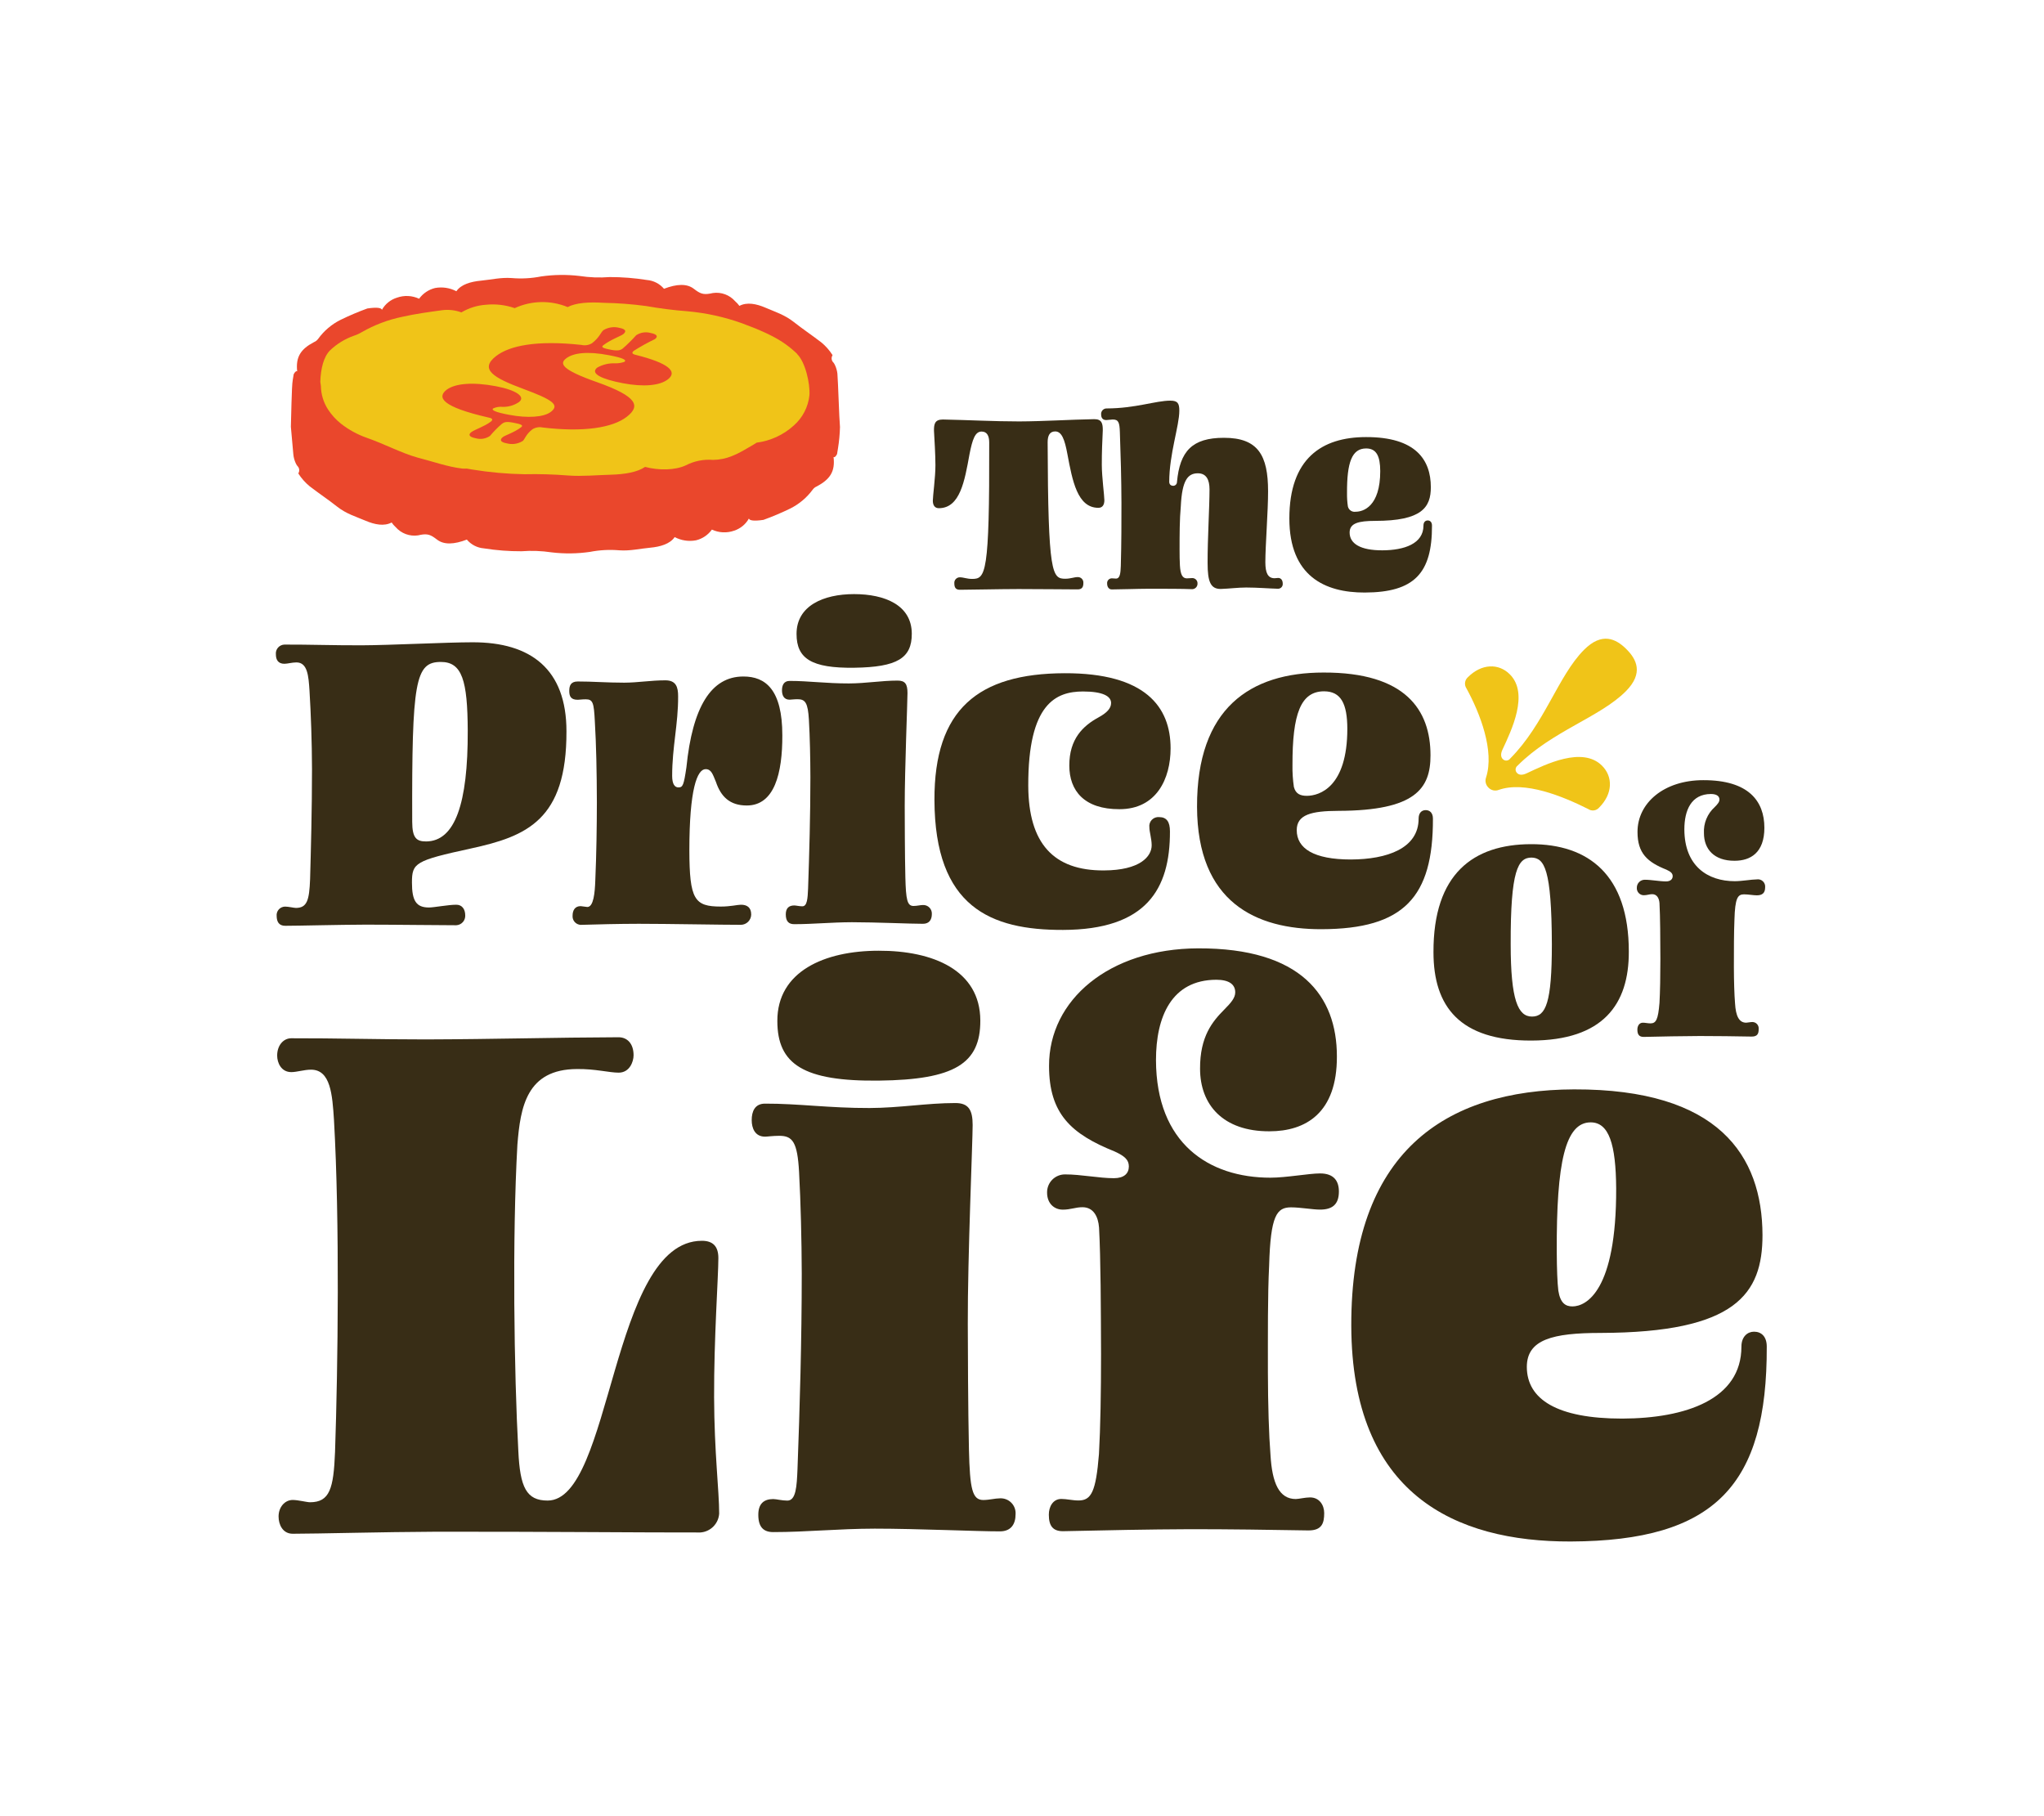 <svg width="574" height="510" viewBox="0 0 574 510" fill="none" xmlns="http://www.w3.org/2000/svg">
<path d="M457.408 267.209C457.408 245.627 446.023 237 429.902 237.047C413.781 237.095 402.479 245.305 402.551 267.388C402.551 282.66 409.93 292.256 430.057 292.196C450.184 292.137 457.456 282.039 457.408 267.209ZM435.797 265.142C435.797 281.585 434.111 285.457 430.213 285.457C426.314 285.457 424.233 280.904 424.233 265.142C424.173 244.325 426.302 240.824 430.093 240.812C433.669 240.919 435.726 243.883 435.797 265.178V265.142Z" fill="#382D16"/>
<path d="M461.583 251.388C462.564 251.388 463.15 251.089 463.975 251.089C465.338 251.089 465.924 252.284 466.02 253.611C466.235 257.494 466.247 263.529 466.271 269.265C466.271 274.045 466.2 278.311 466.02 281.621C465.637 286.294 465.063 287.357 463.509 287.369C462.719 287.369 462.038 287.178 461.356 287.178C460.292 287.178 459.801 288.158 459.813 289.126C459.813 290.488 460.304 291.169 461.571 291.169C466.821 291.05 472.083 290.942 477.334 290.918C482.201 290.918 487.068 290.99 491.936 291.074C493.586 291.074 493.885 290.189 493.873 288.923C493.895 288.678 493.865 288.432 493.787 288.199C493.708 287.967 493.583 287.753 493.418 287.571C493.253 287.389 493.052 287.243 492.827 287.143C492.603 287.042 492.361 286.989 492.115 286.987C491.529 286.987 490.752 287.178 490.369 287.178C488.324 287.178 487.439 285.242 487.236 281.741C487.032 279.219 486.925 275.527 486.913 271.536C486.913 266.959 486.913 261.904 487.068 258.307C487.236 252.081 488.013 251.137 489.771 251.137C490.967 251.137 492.498 251.424 493.359 251.412C494.818 251.412 495.691 250.826 495.691 249.177C495.726 248.861 495.686 248.542 495.576 248.244C495.465 247.946 495.287 247.678 495.055 247.462C494.823 247.245 494.543 247.085 494.238 246.995C493.934 246.905 493.612 246.887 493.299 246.942C491.936 246.942 489.113 247.444 487.164 247.444C479.57 247.444 473.04 243.214 473.004 232.901C473.004 227.56 474.918 222.971 480.467 222.959C482.022 222.959 482.859 223.533 482.859 224.512C482.859 225.194 482.38 225.779 481.507 226.651C480.494 227.568 479.699 228.699 479.18 229.963C478.66 231.226 478.43 232.589 478.506 233.953C478.506 238.434 481.352 241.732 487.104 241.708C491.577 241.708 495.476 239.45 495.476 232.447C495.476 224.955 491.051 219.039 478.302 219.075C467.3 219.075 459.825 225.456 459.849 233.63C459.849 239.605 462.612 242.079 467.969 244.206C469.237 244.78 469.727 245.269 469.727 246.046C469.727 246.823 469.142 247.504 467.874 247.504C466.032 247.504 463.796 247.038 461.894 247.038C461.599 247.035 461.305 247.091 461.032 247.203C460.758 247.315 460.51 247.48 460.301 247.69C460.093 247.899 459.929 248.148 459.818 248.422C459.708 248.696 459.653 248.989 459.658 249.285C459.638 249.551 459.673 249.818 459.761 250.07C459.848 250.323 459.986 250.554 460.167 250.751C460.347 250.948 460.566 251.106 460.809 251.216C461.053 251.325 461.316 251.384 461.583 251.388Z" fill="#382D16"/>
<path d="M173.735 301.207C176.821 301.207 177.921 298.1 177.921 296.331C177.921 293.021 176.127 291.265 173.7 291.265C155.761 291.324 139.018 291.814 119.572 291.874C105.879 291.874 94.159 291.516 81.793 291.551C79.581 291.551 77.823 293.559 77.835 296.427C77.835 298.411 78.947 301.064 81.817 301.052C83.372 301.052 85.405 300.37 87.342 300.37C92.867 300.37 93.322 307.421 93.788 314.483C95.427 343.163 94.9 383.793 94.087 407.693C93.68 418.066 92.58 421.83 87.055 421.842C86.17 421.842 83.742 421.197 82.2 421.197C79.987 421.197 78.229 423.192 78.229 425.845C78.229 428.056 79.353 430.697 82.224 430.685C88.849 430.685 108.295 430.171 121.557 430.123C146.959 430.04 183.638 430.374 196.673 430.326C198.049 430.233 199.343 429.644 200.316 428.668C201.288 427.692 201.872 426.395 201.959 425.021C201.959 418.615 200.584 407.801 200.536 392.349C200.476 375.787 201.732 358.567 201.732 353.261C201.732 349.951 200.177 348.409 197.08 348.421C171.451 348.469 171.954 421.364 153.788 421.364C147.808 421.364 146.038 417.636 145.56 407.478C144.364 385.633 143.825 347.441 145.296 321.438C146.146 310.839 147.88 300.239 162.039 300.191C167.098 300.12 171.081 301.207 173.735 301.207Z" fill="#382D16"/>
<path d="M246.735 266.97C231.487 266.97 218.248 272.802 218.296 286.711C218.296 298.852 225.639 303.692 246.855 303.441C268.07 303.19 275.341 298.661 275.294 286.568C275.258 272.407 261.983 266.922 246.735 266.97ZM214.828 309.906C211.958 309.906 211.085 312.129 211.097 314.555C211.097 316.765 211.993 319.191 214.864 319.179C215.521 319.179 216.849 318.952 218.834 318.94C222.589 318.94 223.929 320.697 224.395 329.086C224.862 337.69 225.113 348.062 225.149 357.563C225.149 376.324 224.599 395.313 223.953 412.533C223.749 417.396 223.546 421.364 221.106 421.376C219.564 421.376 218.021 420.945 217.136 420.945C214.481 420.945 212.938 422.284 212.95 425.379C212.95 428.904 214.505 430.23 217.16 430.218C226.44 430.218 235.278 429.274 245.659 429.251C257.618 429.251 274.827 430.039 280.795 430.015C283.892 430.015 285.208 428.02 285.196 425.152C285.231 424.561 285.14 423.97 284.929 423.418C284.718 422.865 284.392 422.364 283.973 421.947C283.553 421.53 283.05 421.207 282.496 420.999C281.941 420.791 281.35 420.704 280.759 420.742C279.443 420.742 277.889 421.196 276.131 421.208C273.033 421.208 272.364 418.125 272.101 407.083C271.849 395.826 271.79 378.403 271.778 371.759C271.718 353.225 273.153 320.315 273.141 315.905C273.141 311.711 272.017 309.727 268.262 309.739C260.309 309.739 252.583 311.113 244.188 311.137C232.946 311.173 224.108 309.87 214.828 309.906Z" fill="#382D16"/>
<path d="M298.458 339.674C300.671 339.674 301.986 338.993 303.983 338.993C307.069 338.993 308.408 341.622 308.636 344.717C309.114 353.548 309.15 367.231 309.198 380.256C309.198 391.011 309.03 400.786 308.612 408.303C307.763 418.902 306.447 421.328 302.907 421.34C301.149 421.34 299.594 420.91 298.052 420.91C295.66 420.91 294.524 423.133 294.536 425.343C294.536 428.438 295.648 429.98 298.518 429.968C310.477 429.705 322.377 429.454 334.312 429.406C345.362 429.406 356.413 429.562 367.451 429.753C371.206 429.753 371.864 427.745 371.864 424.877C371.864 422.667 370.525 420.468 367.87 420.48C366.542 420.48 364.772 420.922 363.887 420.934C359.247 420.934 357.25 416.536 356.783 408.59C356.329 402.854 356.078 394.465 356.054 385.407C356.054 375.034 355.982 363.55 356.401 355.388C356.795 341.251 358.553 339.041 362.536 339.029C365.179 339.029 368.719 339.674 370.704 339.662C374.017 339.662 376.002 338.324 375.99 334.571C375.99 331.703 374.65 329.493 370.68 329.505C367.583 329.505 361.184 330.7 356.759 330.7C339.526 330.7 324.697 321.14 324.625 297.694C324.625 285.541 328.966 275.156 341.559 275.12C345.147 275.12 346.869 276.423 346.881 278.634C346.881 280.175 345.781 281.502 343.796 283.497C340.495 286.819 336.967 291.026 337.003 300.084C337.003 310.229 343.461 317.722 356.496 317.674C366.662 317.674 375.488 312.548 375.428 296.642C375.428 279.649 365.394 266.206 336.453 266.301C311.482 266.385 294.524 280.785 294.596 299.331C294.596 312.799 300.85 318.451 313.013 323.338C315.895 324.653 316.995 325.728 317.007 327.521C317.007 329.505 315.692 330.831 312.821 330.843C308.624 330.843 303.529 329.768 299.116 329.779C298.446 329.771 297.781 329.898 297.161 330.151C296.54 330.404 295.977 330.779 295.504 331.254C295.031 331.729 294.659 332.293 294.408 332.914C294.157 333.535 294.034 334.201 294.045 334.87C294.033 337.917 296.031 339.674 298.458 339.674Z" fill="#382D16"/>
<path d="M496.144 378.129C496.144 375.261 494.589 373.934 492.556 373.946C490.786 373.946 489.028 375.285 489.028 378.153C489.028 392.935 473.409 398.288 455.542 398.348C437.209 398.348 428.802 392.911 428.766 383.853C428.766 376.133 436.025 374.293 449.503 374.293C487.509 374.185 494.948 363.335 494.948 346.808C494.876 324.509 482.666 305.784 442.016 305.903C405.78 306.023 379.326 323.541 379.47 372.333C379.625 419.583 408.602 432.955 441.084 432.86C481.697 432.704 496.275 416.978 496.144 378.129ZM446.681 315.164C451.847 315.164 453.772 321.331 453.856 333.687C453.952 362.606 445.389 366.836 441.586 366.848C439.672 366.848 438.178 365.976 437.616 362.438C437.34 360.24 437.197 356.26 437.173 351.624C437.053 326.242 439.601 315.188 446.681 315.164Z" fill="#382D16"/>
<path d="M131.352 205.153C131.424 225.707 127.764 236.223 119.668 236.283C117.025 236.283 115.769 235.41 115.757 230.774C115.638 191.172 116.618 185.902 123.77 185.878C129.785 185.854 131.292 191.112 131.352 205.153ZM80.095 259.967C83.982 259.967 94.9 259.669 102.674 259.645C111.332 259.645 123.878 259.824 128.135 259.812C128.834 259.778 129.491 259.468 129.962 258.951C130.433 258.433 130.679 257.75 130.647 257.052C130.647 255.295 129.75 254.04 128.123 254.052C125.863 254.052 121.976 254.817 120.469 254.829C116.881 254.829 115.686 252.965 115.686 247.826C115.686 242.305 116.547 241.672 132.213 238.266C147.88 234.861 159.157 230.284 159.074 205.344C159.074 187.921 149.088 180.309 132.656 180.357C125.384 180.357 109.574 181.181 101.562 181.205C93.549 181.229 86.876 180.978 79.868 181.002C79.525 181.013 79.188 181.095 78.878 181.243C78.568 181.39 78.292 181.6 78.067 181.859C77.843 182.119 77.674 182.422 77.572 182.749C77.471 183.077 77.438 183.422 77.476 183.763C77.476 185.268 78.11 186.392 79.868 186.392C80.741 186.392 81.996 186.009 83.252 186.009C86.385 186.009 86.649 189.881 86.912 193.884C87.318 200.528 87.593 208.296 87.617 215.944C87.617 227.356 87.306 238.756 87.079 246.906C86.852 252.798 86.23 254.937 83.097 254.949C82.594 254.949 80.956 254.578 80.083 254.578C79.747 254.576 79.414 254.645 79.106 254.781C78.798 254.916 78.522 255.115 78.296 255.364C78.071 255.614 77.9 255.908 77.796 256.227C77.691 256.547 77.656 256.885 77.691 257.219C77.715 258.844 78.337 259.967 80.095 259.967Z" fill="#382D16"/>
<path d="M167.17 247.289C167.051 250.671 166.692 254.686 164.934 254.686C164.683 254.686 163.295 254.447 163.044 254.447C161.418 254.447 160.796 255.702 160.796 257.088C160.765 257.41 160.8 257.736 160.898 258.045C160.997 258.353 161.157 258.639 161.37 258.884C161.583 259.128 161.843 259.327 162.135 259.469C162.427 259.61 162.744 259.69 163.068 259.705C167.959 259.561 173.473 259.418 179.369 259.406C187.525 259.406 203.287 259.705 208.071 259.693C208.833 259.681 209.561 259.371 210.099 258.831C210.637 258.291 210.944 257.563 210.953 256.801C210.953 254.793 209.757 254.041 208.059 254.053C207.054 254.053 205.177 254.566 202.414 254.566C195.011 254.566 193.624 252.595 193.588 238.804C193.588 221.632 195.765 215.98 198.156 215.98C199.783 215.98 200.166 217.474 201.051 219.565C202.438 223.7 204.961 226.197 209.721 226.185C217.506 226.185 219.731 217.127 219.695 206.468C219.695 193.693 215.007 189.941 208.728 189.965C199.699 189.965 194.461 198.533 192.763 215.454C192.021 220.473 191.77 221.106 190.515 221.106C189.51 221.106 188.757 220.234 188.757 217.856C188.757 209.706 190.467 203.432 190.431 195.534C190.431 193.024 189.917 191.028 186.843 191.04C182.705 191.04 179.189 191.686 175.302 191.698C170.411 191.698 166.154 191.351 162.255 191.363C160.258 191.363 159.863 192.558 159.863 194.004C159.863 195.45 160.246 196.513 162.255 196.501C162.757 196.501 163.379 196.37 164.503 196.37C166.512 196.37 166.775 197.362 167.039 202.5C167.433 209.025 167.589 216.84 167.613 225.313C167.601 232.363 167.493 239.725 167.17 247.289Z" fill="#382D16"/>
<path d="M239.834 166.829C231.188 166.829 223.665 170.139 223.689 178.026C223.689 184.922 227.863 187.67 239.906 187.503C251.949 187.335 256.075 184.826 256.051 177.943C256.027 169.924 248.493 166.829 239.834 166.829ZM221.728 191.207C220.09 191.207 219.599 192.474 219.599 193.848C219.599 195.222 220.113 196.477 221.74 196.477C222.123 196.477 222.936 196.346 224 196.346C226.129 196.346 226.882 197.338 227.157 202.094C227.433 206.85 227.564 212.849 227.576 218.262C227.576 228.921 227.265 239.7 226.93 249.475C226.811 252.236 226.691 254.494 225.316 254.494C224.431 254.494 223.558 254.255 223.055 254.255C221.549 254.255 220.664 255.008 220.664 256.765C220.664 258.772 221.549 259.525 223.055 259.513C228.329 259.513 233.34 258.988 239.236 258.964C246.005 258.964 255.8 259.418 259.184 259.406C260.942 259.406 261.684 258.271 261.684 256.645C261.701 256.31 261.648 255.975 261.527 255.662C261.406 255.349 261.22 255.065 260.982 254.828C260.744 254.591 260.459 254.407 260.145 254.288C259.831 254.169 259.496 254.117 259.16 254.136C258.419 254.136 257.534 254.399 256.529 254.399C254.771 254.399 254.401 252.654 254.245 246.38C254.09 240.107 254.078 230.092 254.066 226.328C254.066 215.8 254.843 197.122 254.843 194.613C254.843 192.103 254.197 191.112 252.069 191.112C247.548 191.112 243.171 191.9 238.399 191.912C232.013 191.924 226.966 191.195 221.728 191.207Z" fill="#382D16"/>
<path d="M288.759 220.663C288.688 197.481 296.581 194.194 304.115 194.17C309.76 194.17 312.02 195.521 312.02 197.409C312.02 198.915 310.824 200.169 308.528 201.424C304.139 203.814 300.264 207.471 300.288 214.987C300.288 222.014 304.462 227.26 314.376 227.224C324.78 227.224 328.727 218.656 328.727 210.136C328.727 198.484 321.635 188.972 298.925 189.044C274.719 189.128 262.329 199.189 262.413 224.631C262.509 254.721 278.199 261.186 298.53 261.126C321.862 261.054 328.595 249.75 328.548 233.45C328.548 230.821 327.651 229.447 325.522 229.447C325.139 229.41 324.753 229.461 324.392 229.595C324.032 229.73 323.707 229.945 323.442 230.223C323.177 230.502 322.979 230.837 322.862 231.204C322.746 231.57 322.715 231.958 322.771 232.339C322.771 233.593 323.405 235.469 323.417 237.358C323.417 240.488 320.176 244.384 310.011 244.42C295.863 244.504 288.819 236.832 288.759 220.663Z" fill="#382D16"/>
<path d="M402.397 229.877C402.397 228.252 401.512 227.487 400.376 227.487C399.24 227.487 398.379 228.252 398.379 229.877C398.379 238.242 389.505 241.313 379.351 241.349C368.935 241.349 364.163 238.254 364.151 233.116C364.151 228.73 368.265 227.714 375.919 227.69C397.446 227.619 401.739 221.464 401.715 212.072C401.715 199.405 394.743 188.781 371.662 188.853C351.092 188.853 336.071 198.867 336.155 226.567C336.238 253.383 352.694 260.983 371.135 260.923C394.217 260.864 402.469 251.937 402.397 229.877ZM371.805 194.123C376.589 194.123 378.335 197.612 378.359 204.627C378.359 221.058 370.514 223.46 366.998 223.472C365.24 223.472 363.864 222.982 363.35 220.975C363.051 218.941 362.919 216.887 362.955 214.832C362.92 200.421 365.275 194.147 371.805 194.123Z" fill="#382D16"/>
<path d="M286.199 118.337C279.024 118.337 271.848 117.93 264.78 117.799C262.496 117.799 262.269 119.089 262.281 120.918C262.436 123.953 262.676 127.287 262.688 130.633C262.699 133.979 261.958 139.285 261.958 140.575C261.958 141.866 262.496 142.703 263.644 142.703C269.624 142.703 270.904 135.007 272.255 127.562C273.08 123.391 273.822 121.181 275.651 121.181C277.17 121.181 277.78 122.376 277.792 124.204C277.9 161.333 276.764 162.551 273.008 162.563C271.49 162.563 270.616 162.109 269.516 162.109C269.303 162.112 269.093 162.158 268.898 162.246C268.704 162.334 268.53 162.461 268.387 162.619C268.244 162.777 268.136 162.964 268.069 163.166C268.002 163.368 267.978 163.582 267.997 163.794C267.997 164.858 268.308 165.611 269.528 165.611C272.183 165.611 280.387 165.419 286.008 165.407C291.629 165.395 299.917 165.515 302.643 165.503C303.935 165.503 304.246 164.738 304.234 163.675C304.247 163.463 304.216 163.251 304.143 163.051C304.07 162.852 303.956 162.67 303.809 162.517C303.661 162.365 303.484 162.244 303.287 162.163C303.091 162.083 302.88 162.044 302.667 162.049C301.615 162.049 300.694 162.504 299.175 162.516C295.456 162.516 294.32 161.321 294.2 124.192C294.2 122.292 294.798 121.157 296.317 121.145C298.135 121.145 298.984 123.344 299.749 127.514C301.148 134.947 302.536 142.619 308.467 142.595C309.604 142.595 310.13 141.758 310.13 140.468C310.13 139.177 309.424 134.015 309.412 130.525C309.4 127.036 309.544 123.845 309.687 120.798C309.687 118.982 309.448 117.691 307.295 117.703C300.18 117.835 293.04 118.313 286.199 118.337Z" fill="#382D16"/>
<path d="M331.347 158.811C331.263 157.52 331.263 156.003 331.251 154.33C331.251 150.231 331.251 145.905 331.598 142.105C331.957 134.744 333.619 132.915 336.382 132.903C338.774 132.903 339.647 134.72 339.659 137.373C339.659 142.463 339.097 151.342 339.12 158.106C339.12 163.412 339.982 165.383 342.792 165.383C345.291 165.3 347.647 164.977 349.968 164.977C353.149 164.977 356.425 165.264 358.925 165.324C359.107 165.321 359.287 165.281 359.453 165.205C359.619 165.13 359.768 165.021 359.889 164.885C360.011 164.749 360.102 164.589 360.159 164.416C360.215 164.242 360.235 164.059 360.217 163.878C360.217 163.041 359.834 162.288 358.925 162.288C358.769 162.288 358.16 162.372 357.932 162.372C356.031 162.372 355.349 160.854 355.337 157.903C355.337 153.194 356.126 143.324 356.103 137.934C356.103 127.908 353.328 122.913 343.677 122.937C334.791 122.937 331.311 126.701 330.522 135.353C330.52 135.62 330.418 135.878 330.237 136.074C330.056 136.271 329.808 136.393 329.541 136.417C328.776 136.417 328.405 136.046 328.345 135.365C328.345 127.466 331.192 119.567 331.18 115.313C331.18 113.258 330.713 112.505 328.656 112.505C324.554 112.505 318.862 114.668 310.813 114.692C310.594 114.682 310.376 114.72 310.173 114.801C309.97 114.883 309.787 115.008 309.637 115.166C309.486 115.325 309.371 115.514 309.299 115.721C309.228 115.927 309.202 116.147 309.222 116.365C309.222 117.356 309.689 117.954 310.67 117.954C311.052 117.954 312.033 117.799 312.499 117.799C314.09 117.799 314.401 118.623 314.485 121.384C314.724 128.064 314.903 134.529 314.927 141.197C314.927 146.741 314.927 152.43 314.748 158.883C314.676 160.938 314.532 162.468 313.396 162.468C313.169 162.468 312.332 162.396 312.2 162.396C312.012 162.401 311.827 162.445 311.658 162.527C311.488 162.608 311.337 162.724 311.216 162.867C311.094 163.01 311.003 163.177 310.951 163.358C310.898 163.538 310.883 163.727 310.909 163.914C310.909 164.678 311.303 165.515 312.212 165.515C314.604 165.515 319.125 165.336 322.617 165.324C326.946 165.324 332.041 165.324 334.851 165.443C335.253 165.418 335.629 165.237 335.898 164.937C336.166 164.637 336.306 164.244 336.286 163.842C336.294 163.646 336.263 163.451 336.194 163.268C336.125 163.085 336.02 162.918 335.885 162.776C335.75 162.635 335.588 162.522 335.408 162.444C335.228 162.366 335.035 162.326 334.839 162.324C334.612 162.324 333.643 162.408 333.249 162.408C332.041 162.372 331.502 161.308 331.347 158.811Z" fill="#382D16"/>
<path d="M402.132 147.579C402.132 146.599 401.594 146.145 400.936 146.145C400.278 146.145 399.74 146.599 399.74 147.59C399.74 152.669 394.37 154.509 388.211 154.533C382.052 154.557 379.015 152.669 379.003 149.55C379.003 146.897 381.502 146.276 386.178 146.264C399.25 146.264 401.821 142.5 401.809 136.8C401.809 129.14 397.587 122.699 383.607 122.735C371.145 122.735 362.08 128.805 362.08 145.583C362.08 161.823 372.09 166.424 383.26 166.388C397.181 166.352 402.18 160.939 402.132 147.579ZM383.631 125.925C386.513 125.925 387.589 128.04 387.601 132.295C387.601 142.237 382.818 143.695 380.725 143.695C380.233 143.78 379.727 143.67 379.314 143.389C378.901 143.108 378.614 142.678 378.512 142.189C378.332 140.959 378.252 139.716 378.273 138.473C378.225 129.785 379.66 125.937 383.631 125.925Z" fill="#382D16"/>
<path d="M234.512 102.598C234.397 102.326 234.248 102.069 234.07 101.833C233.788 101.576 233.606 101.229 233.554 100.851C233.501 100.474 233.582 100.09 233.782 99.766C233.782 99.766 233.782 99.766 233.782 99.694C232.921 98.337 231.847 97.127 230.601 96.109C227.671 93.875 225.459 92.429 222.9 90.409C220.34 88.39 217.626 87.553 215.007 86.418C212.387 85.283 209.744 84.781 207.64 85.892C207.293 85.413 206.891 84.976 206.444 84.59C205.677 83.714 204.703 83.044 203.61 82.641C202.518 82.238 201.341 82.115 200.189 82.283C197.989 82.785 197.008 82.666 195.477 81.566L194.831 81.088C192.894 79.594 190.048 79.714 186.46 81.088C185.255 79.666 183.534 78.781 181.676 78.626C178.212 78.072 174.708 77.796 171.2 77.802C168.375 78.024 165.534 77.92 162.733 77.491C159.154 77.069 155.536 77.113 151.969 77.623C149.234 78.165 146.436 78.318 143.658 78.077C140.62 77.862 137.965 78.531 135.095 78.806C132.225 79.081 129.486 79.845 128.159 81.781C126.323 80.819 124.218 80.499 122.179 80.873C120.374 81.314 118.785 82.381 117.694 83.885C115.741 82.974 113.507 82.866 111.476 83.586C109.684 84.14 108.173 85.359 107.254 86.992C107.11 86.406 105.747 86.239 103.152 86.621C100.586 87.555 98.071 88.624 95.618 89.824C93.136 91.063 90.99 92.883 89.363 95.129C89.061 95.55 88.647 95.878 88.167 96.073C84.436 98.033 83.013 100.232 83.455 104.295C83.288 104.104 82.881 104.295 82.475 105.084C82.391 105.622 82.307 106.171 82.211 106.697C81.876 108.394 81.781 117.763 81.685 119.842C81.924 122.447 82.163 125.052 82.379 127.621C82.465 128.469 82.691 129.297 83.049 130.071C83.171 130.343 83.323 130.599 83.503 130.836C83.782 131.095 83.963 131.442 84.015 131.818C84.068 132.195 83.988 132.579 83.79 132.903C83.79 132.903 83.79 132.903 83.79 132.975C84.654 134.33 85.728 135.54 86.971 136.56C89.901 138.807 92.114 140.241 94.685 142.272C97.256 144.304 99.959 145.068 102.614 146.204C105.269 147.339 107.876 147.829 109.981 146.717C110.306 147.195 110.688 147.632 111.117 148.02C111.885 148.898 112.861 149.57 113.955 149.975C115.05 150.38 116.228 150.505 117.383 150.338C119.572 149.824 120.553 149.944 122.083 151.043L122.729 151.521C124.667 153.027 127.513 152.896 131.101 151.521C131.696 152.227 132.425 152.808 133.246 153.231C134.067 153.654 134.964 153.909 135.884 153.983C139.373 154.538 142.9 154.81 146.432 154.796C149.257 154.579 152.098 154.684 154.899 155.106C158.478 155.534 162.096 155.49 165.663 154.975C168.395 154.442 171.189 154.293 173.962 154.533C177 154.736 179.655 154.067 182.537 153.804C185.419 153.541 188.146 152.752 189.462 150.816C191.295 151.785 193.403 152.105 195.441 151.725C197.246 151.291 198.834 150.222 199.914 148.713C201.867 149.623 204.099 149.734 206.133 149.024C207.907 148.454 209.399 147.233 210.307 145.606C210.45 146.192 211.813 146.371 214.409 145.977C216.976 145.049 219.491 143.984 221.943 142.786C224.417 141.546 226.564 139.741 228.209 137.516C228.508 137.092 228.924 136.764 229.405 136.572C233.137 134.564 234.56 132.366 234.081 128.315C234.261 128.494 234.656 128.315 235.062 127.514C235.158 126.976 235.23 126.438 235.325 125.901C235.648 123.924 235.836 121.928 235.887 119.926C235.648 117.321 235.373 107.45 235.158 104.881C235.06 104.091 234.843 103.322 234.512 102.598Z" fill="#EA472C"/>
<path d="M223.902 99.408C221.786 97.357 219.365 95.644 216.727 94.329C215.339 93.588 213.833 92.955 212.338 92.309L208.379 90.78C203.449 89.01 198.313 87.877 193.095 87.41C189.161 87.111 185.298 86.609 181.483 85.94C177.518 85.403 173.524 85.1 169.524 85.032C165.314 84.757 161.678 85.032 159.406 86.227C157.041 85.253 154.5 84.777 151.942 84.828C149.385 84.88 146.865 85.458 144.541 86.526C141.97 85.633 139.237 85.307 136.528 85.57C134.07 85.726 131.685 86.463 129.568 87.721C127.861 87.091 126.028 86.878 124.222 87.099C120.539 87.601 116.724 88.115 112.957 88.963C108.974 89.785 105.147 91.233 101.619 93.254C100.891 93.689 100.117 94.041 99.311 94.305C96.84 95.181 94.582 96.57 92.686 98.38C90.868 100.208 90.079 103.495 89.947 107.199L90.114 108.394C90.15 110.738 90.846 113.024 92.124 114.991C93.127 116.529 94.375 117.893 95.819 119.03C97.984 120.71 100.407 122.03 102.995 122.937C108.269 124.79 112.622 127.191 117.262 128.494C121.567 129.581 125.633 131.087 129.843 131.577C130.241 131.607 130.641 131.607 131.039 131.577C131.553 131.685 132.103 131.768 132.641 131.852C137.483 132.642 142.375 133.081 147.28 133.166C151.397 133.076 155.516 133.196 159.621 133.525C163.412 133.812 167.61 133.405 171.581 133.298C175.551 133.19 179.055 132.557 181.148 131.111C185.035 132.139 189.603 132.067 192.593 130.669C194.947 129.454 197.595 128.924 200.235 129.139C202.048 129.119 203.841 128.759 205.521 128.076C206.52 127.681 207.491 127.217 208.427 126.69C209.156 126.224 211.106 125.22 212.481 124.3C216.352 123.803 219.978 122.135 222.874 119.52C225.386 117.329 226.972 114.266 227.311 110.951C227.502 107.689 226.186 101.702 223.83 99.396L223.902 99.408Z" fill="#F0C418"/>
<path d="M149.531 120.536C147.594 122.018 147.426 123.344 146.769 123.846C146.101 124.257 145.357 124.525 144.581 124.634C143.805 124.743 143.015 124.69 142.26 124.479C140.454 124.145 140.263 123.464 141.243 122.711C141.853 122.233 144.461 121.42 146.338 119.974C147.139 119.353 146.099 119.066 144.102 118.684C142.105 118.301 141.53 118.564 140.921 119.03C139.721 120.072 138.605 121.206 137.584 122.424C137.002 122.818 136.34 123.079 135.646 123.189C134.951 123.298 134.241 123.253 133.566 123.057C131.76 122.711 131.413 122.053 132.37 121.336C133.326 120.619 136.077 119.735 137.787 118.433C138.397 117.967 138.529 117.489 137.153 117.238C124.118 114.25 122.659 111.621 125.386 109.47C127.777 107.666 132.717 107.212 139.282 108.454C145.082 109.566 147.654 111.442 145.74 112.9C144.403 113.812 142.814 114.284 141.196 114.25C140.276 114.152 139.347 114.3 138.505 114.68C137.883 115.158 139.127 115.756 142.93 116.473C148.168 117.477 152.712 117.166 154.698 115.648C157.233 113.688 155.176 112.254 146.936 109.195C138.696 106.136 134.487 103.71 139.33 99.97C143.097 97.078 150.631 95.477 163.248 96.851C164.268 97.093 165.341 96.926 166.238 96.385C168.403 94.724 168.714 93.29 169.467 92.704C170.137 92.299 170.881 92.034 171.656 91.925C172.431 91.816 173.221 91.866 173.976 92.071C175.782 92.418 175.973 93.087 174.992 93.852C174.287 94.389 171.5 95.357 169.419 96.947C168.618 97.568 169.671 97.855 171.668 98.237C173.474 98.572 174.239 98.357 174.849 97.891C176.196 96.723 177.467 95.47 178.652 94.138C179.244 93.745 179.913 93.485 180.615 93.376C181.317 93.267 182.035 93.311 182.718 93.505C184.536 93.852 184.871 94.497 183.914 95.226C181.886 96.197 179.918 97.286 178.018 98.488C177.408 98.954 177.312 99.396 178.652 99.683C187.597 101.93 190.42 104.32 187.55 106.53C185.301 108.275 180.793 108.729 174.897 107.606C169.001 106.483 165.604 104.893 167.721 103.22C169.264 102.351 171.023 101.937 172.792 102.025C173.663 102.038 174.53 101.897 175.351 101.607C176.009 101.105 175.196 100.544 171.01 99.743C164.827 98.548 160.988 99.145 159.051 100.591C157.113 102.037 157.376 103.71 167.805 107.367C179.011 111.358 179.932 114.011 175.985 117.058C172.038 120.106 163.966 121.42 152.413 120.046C151.425 119.832 150.393 120.007 149.531 120.536Z" fill="#EA472C"/>
<path d="M456.584 194.099C449.313 201.412 435.846 205.272 426.159 214.999C425.997 215.121 425.863 215.277 425.769 215.457C425.674 215.636 425.621 215.834 425.613 216.037C425.605 216.24 425.642 216.442 425.722 216.628C425.802 216.815 425.923 216.981 426.076 217.115C426.626 217.664 427.583 217.712 428.79 217.115C434.065 214.641 444.337 209.526 449.863 214.987C452.984 218.094 452.948 222.874 449.085 226.758C448.712 227.202 448.185 227.491 447.61 227.566C447.034 227.641 446.451 227.498 445.976 227.165C438.8 223.58 428.193 219.23 420.862 221.811C420.373 222 419.839 222.039 419.328 221.924C418.817 221.809 418.352 221.545 417.991 221.166C417.616 220.805 417.353 220.343 417.235 219.836C417.116 219.33 417.146 218.8 417.322 218.31C419.713 210.865 415.659 200.313 411.808 193.298C411.486 192.819 411.348 192.238 411.42 191.665C411.493 191.091 411.771 190.564 412.203 190.179C416.066 186.296 420.85 186.224 423.971 189.331C429.472 194.792 424.425 205.117 421.974 210.399C421.376 211.594 421.436 212.562 421.974 213.111C422.108 213.264 422.276 213.385 422.463 213.465C422.651 213.544 422.855 213.58 423.058 213.569C423.262 213.559 423.46 213.503 423.639 213.405C423.818 213.307 423.972 213.17 424.09 213.004C433.765 203.277 437.545 189.797 444.816 182.484C449.887 177.393 453.809 179.389 456.691 182.245C459.574 185.101 461.631 189.008 456.584 194.099Z" fill="#F0C418"/>
</svg>
